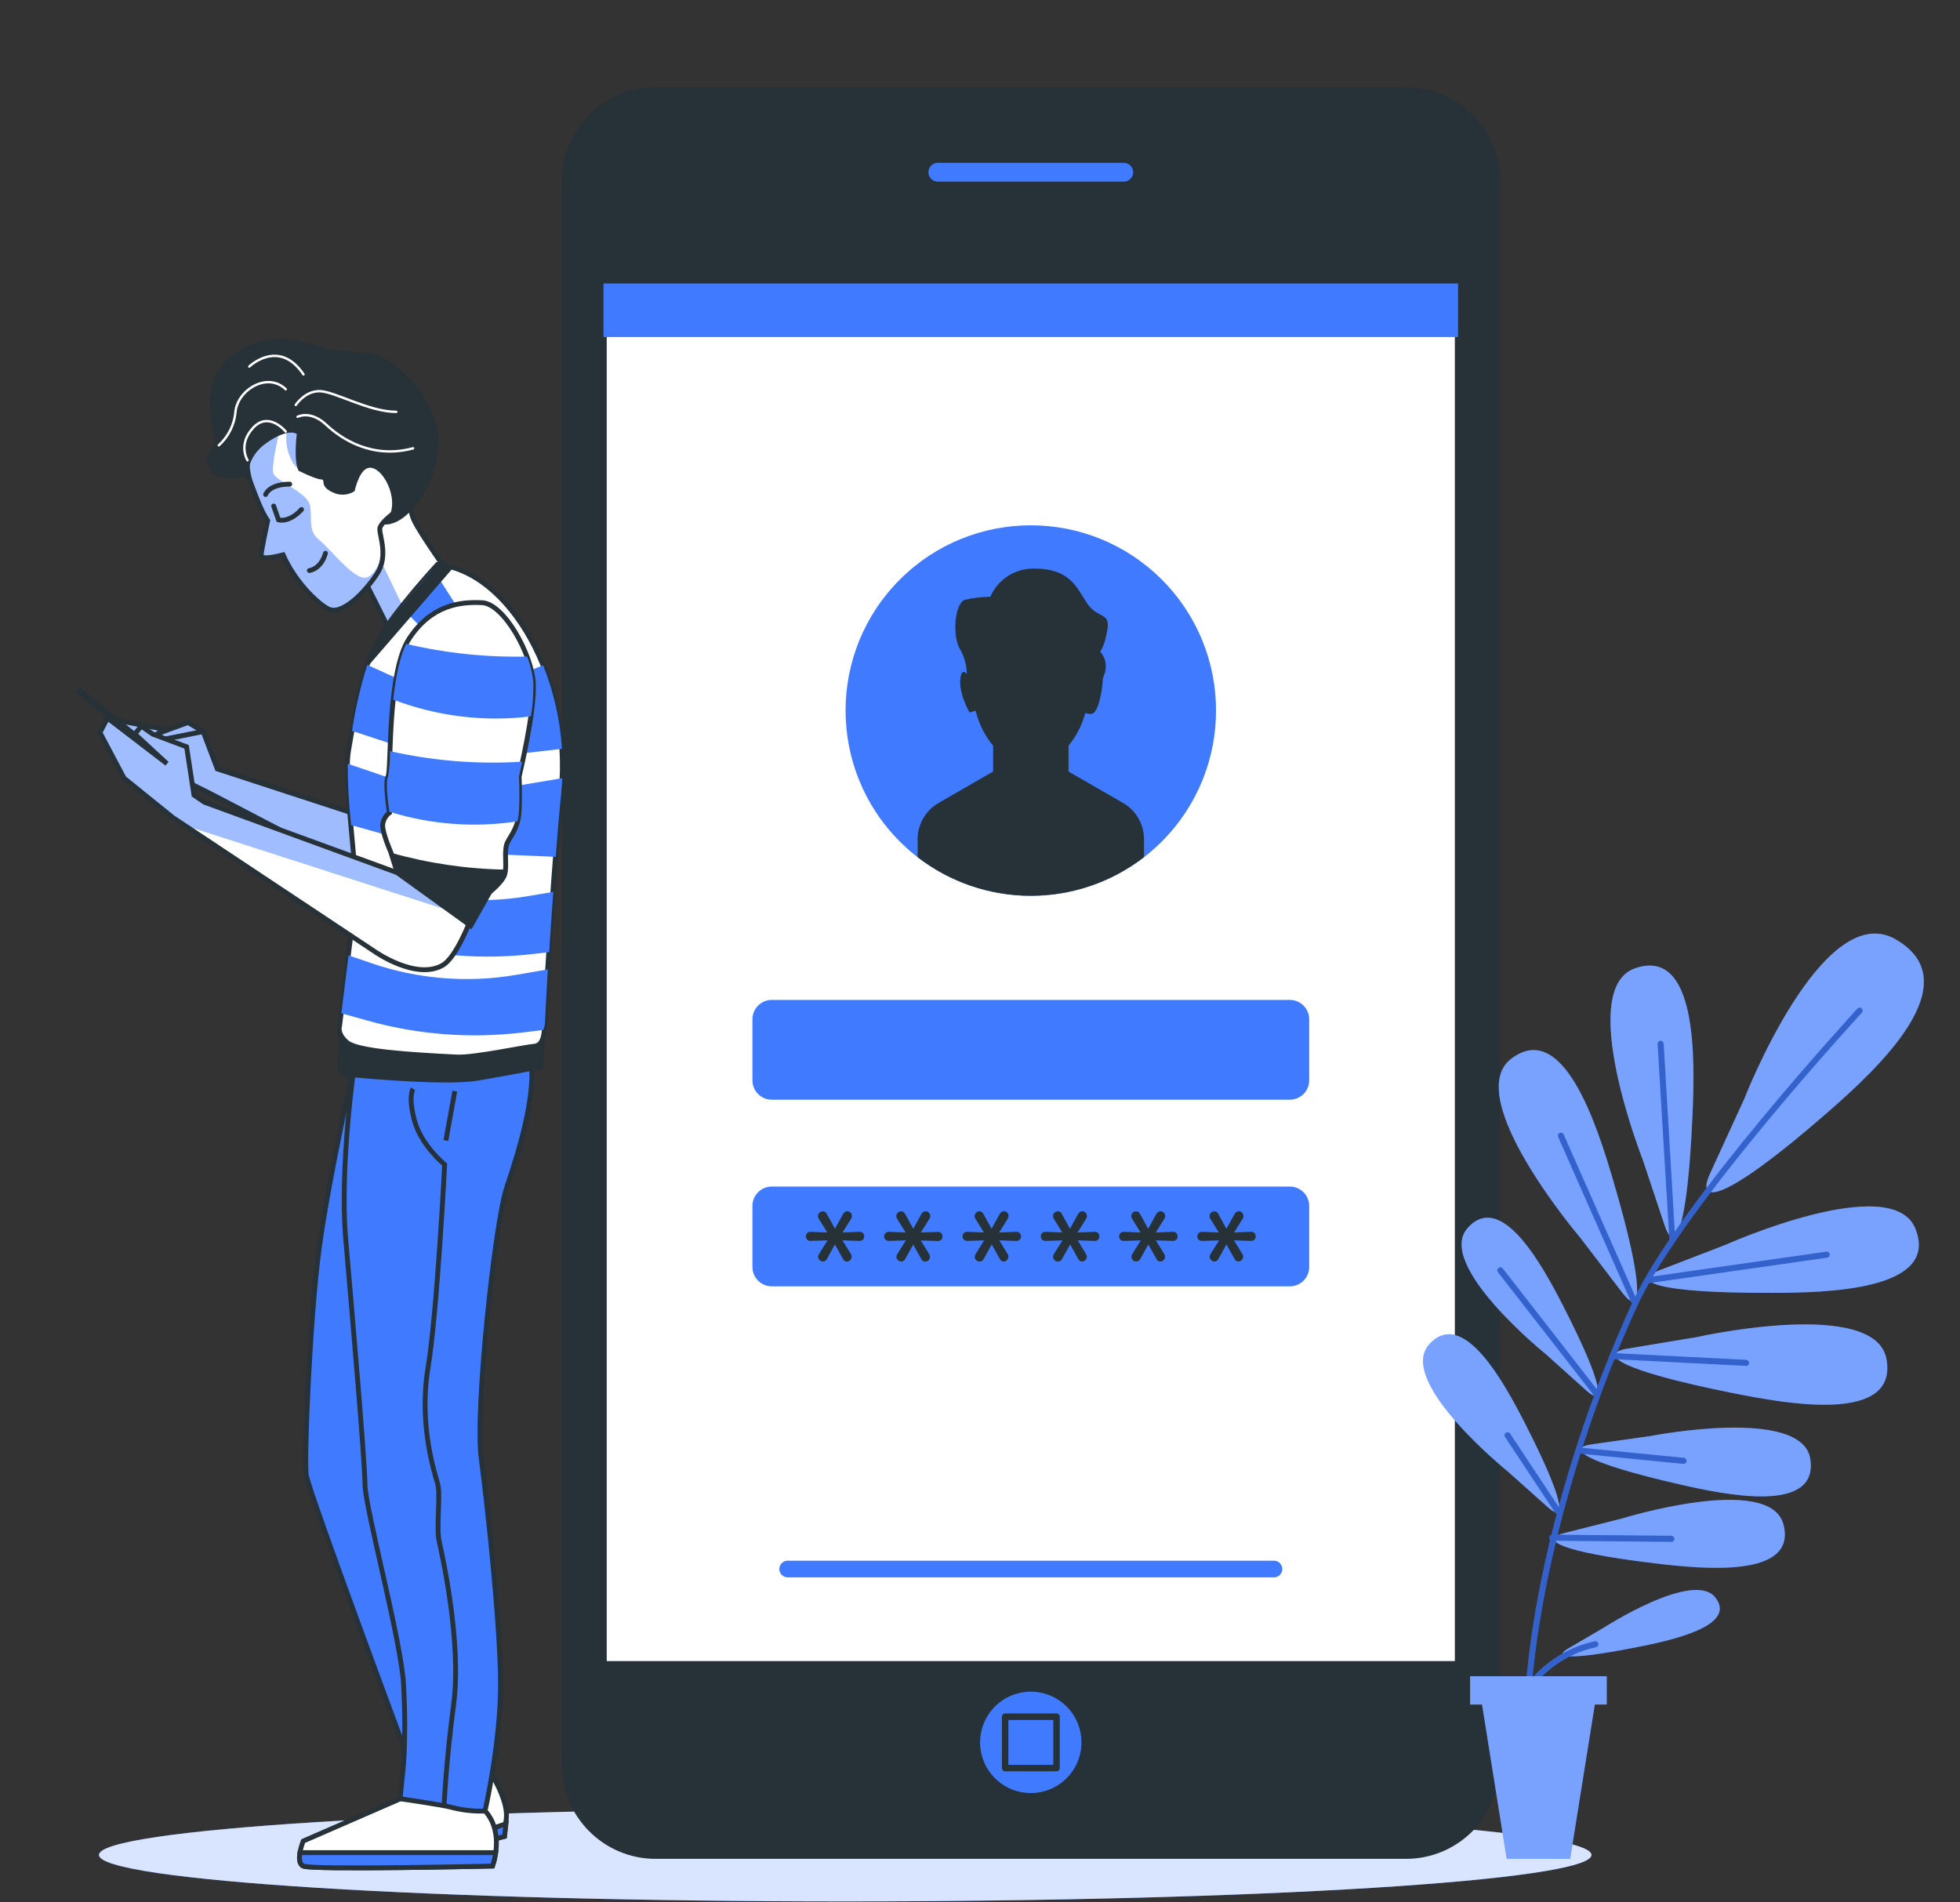 <svg width="406" height="394" viewBox="0 0 406 394" fill="none" xmlns="http://www.w3.org/2000/svg">
<rect x="0" y="0" width="406" height="394" fill="#333333" stroke="none"/>
<path d="M175.08 393.864C260.452 393.864 329.66 389.552 329.66 384.234C329.66 378.915 260.452 374.604 175.08 374.604C89.708 374.604 20.5 378.915 20.5 384.234C20.5 389.552 89.708 393.864 175.08 393.864Z" fill="#407BFF"/>
<path opacity="0.8" d="M175.08 393.864C260.452 393.864 329.66 389.552 329.66 384.234C329.66 378.915 260.452 374.604 175.08 374.604C89.708 374.604 20.5 378.915 20.5 384.234C20.5 389.552 89.708 393.864 175.08 393.864Z" fill="white"/>
<path d="M291.24 18.044H135.81C125.079 18.044 116.38 26.743 116.38 37.474V365.614C116.38 376.345 125.079 385.044 135.81 385.044H291.24C301.971 385.044 310.67 376.345 310.67 365.614V37.474C310.67 26.743 301.971 18.044 291.24 18.044Z" fill="#263238"/>
<path d="M302.03 58.344H125.01V344.744H302.03V58.344Z" fill="white" stroke="#263238" stroke-width="1.337" stroke-miterlimit="10"/>
<path d="M240.656 174.316C255.641 159.331 255.641 135.037 240.656 120.052C225.672 105.068 201.377 105.068 186.393 120.052C171.409 135.037 171.409 159.331 186.393 174.316C201.377 189.3 225.672 189.3 240.656 174.316Z" fill="#407BFF"/>
<path d="M263.9 326.734H163.16C162.933 326.735 162.708 326.692 162.499 326.606C162.289 326.52 162.098 326.394 161.937 326.234C161.776 326.074 161.649 325.884 161.562 325.674C161.475 325.465 161.43 325.241 161.43 325.014C161.429 324.786 161.472 324.561 161.559 324.35C161.645 324.14 161.773 323.949 161.934 323.788C162.094 323.627 162.286 323.499 162.496 323.413C162.707 323.326 162.932 323.283 163.16 323.284H263.9C264.127 323.284 264.351 323.329 264.56 323.416C264.77 323.503 264.96 323.63 265.12 323.791C265.279 323.952 265.406 324.143 265.492 324.353C265.578 324.562 265.621 324.787 265.62 325.014C265.62 325.47 265.439 325.908 265.116 326.23C264.793 326.553 264.356 326.734 263.9 326.734Z" fill="#407BFF"/>
<path d="M267.18 207.124H159.87C157.655 207.124 155.86 208.919 155.86 211.134V223.784C155.86 225.999 157.655 227.794 159.87 227.794H267.18C269.395 227.794 271.19 225.999 271.19 223.784V211.134C271.19 208.919 269.395 207.124 267.18 207.124Z" fill="#407BFF"/>
<path d="M267.18 245.784H159.87C157.655 245.784 155.86 247.579 155.86 249.794V262.444C155.86 264.659 157.655 266.454 159.87 266.454H267.18C269.395 266.454 271.19 264.659 271.19 262.444V249.794C271.19 247.579 269.395 245.784 267.18 245.784Z" fill="#407BFF"/>
<path d="M232.63 166.324L221.34 159.824V154.454C222.975 152.476 224.159 150.166 224.81 147.684C225.198 147.822 225.608 147.893 226.02 147.894C227.42 147.894 228.31 143.554 228.46 140.454C230.09 137.004 227.87 134.984 227.87 134.984C227.87 134.984 228.79 134.064 229.4 130.374C230.01 126.684 227.25 128.224 225.1 124.844C222.95 121.464 221.41 117.784 214.35 117.784C212.404 117.72 210.485 118.243 208.841 119.284C207.196 120.326 205.903 121.838 205.13 123.624C203.372 123.63 201.621 123.835 199.91 124.234C197.75 124.844 197.14 131.914 198.98 134.684C199.804 136.198 200.243 137.891 200.26 139.614C199.77 139.014 199.26 138.854 198.98 140.214C198.37 143.284 200.83 147.584 200.83 147.584L202.1 147.224C202.74 149.876 203.974 152.349 205.71 154.454V159.824L194.42 166.324C193.101 167.085 192.006 168.18 191.245 169.498C190.483 170.816 190.081 172.311 190.08 173.834V177.554C196.795 182.741 205.04 185.555 213.525 185.555C222.01 185.555 230.255 182.741 236.97 177.554V173.834C236.971 172.311 236.57 170.815 235.808 169.496C235.046 168.178 233.95 167.084 232.63 166.324V166.324Z" fill="#263238"/>
<path d="M170.47 261.314C170.211 261.31 169.964 261.206 169.78 261.024C169.681 260.936 169.603 260.828 169.549 260.707C169.496 260.587 169.469 260.456 169.47 260.324C169.473 260.144 169.525 259.967 169.62 259.814L171.42 256.934L167.91 257.044C167.778 257.052 167.645 257.032 167.521 256.986C167.397 256.939 167.284 256.867 167.19 256.774C167.027 256.591 166.937 256.354 166.937 256.109C166.937 255.864 167.027 255.627 167.19 255.444C167.282 255.347 167.394 255.272 167.519 255.224C167.643 255.175 167.777 255.155 167.91 255.164L171.37 255.294L169.59 252.424C169.493 252.268 169.441 252.088 169.44 251.904C169.439 251.772 169.466 251.641 169.519 251.521C169.573 251.4 169.651 251.292 169.75 251.204C169.934 251.022 170.181 250.918 170.44 250.914C170.61 250.915 170.777 250.964 170.92 251.057C171.064 251.149 171.178 251.279 171.25 251.434L172.96 254.524L174.65 251.454C174.73 251.29 174.853 251.151 175.007 251.053C175.16 250.954 175.338 250.899 175.52 250.894C175.646 250.895 175.771 250.922 175.886 250.973C176.002 251.025 176.105 251.1 176.19 251.194C176.373 251.384 176.474 251.64 176.47 251.904C176.469 252.076 176.425 252.244 176.34 252.394L174.53 255.294L178.04 255.164C178.173 255.155 178.307 255.175 178.431 255.224C178.555 255.272 178.668 255.347 178.76 255.444C178.93 255.621 179.024 255.858 179.02 256.104C179.019 256.352 178.927 256.591 178.76 256.774C178.666 256.867 178.553 256.939 178.429 256.986C178.305 257.032 178.172 257.052 178.04 257.044L174.51 256.934L176.27 259.784C176.368 259.943 176.42 260.127 176.42 260.314C176.42 260.579 176.314 260.833 176.127 261.021C175.939 261.209 175.685 261.314 175.42 261.314C175.248 261.312 175.081 261.259 174.939 261.163C174.797 261.067 174.686 260.932 174.62 260.774L172.95 257.774L171.29 260.774C171.216 260.931 171.101 261.064 170.956 261.159C170.811 261.255 170.643 261.308 170.47 261.314V261.314Z" fill="#263238"/>
<path d="M186.69 261.314C186.431 261.31 186.184 261.206 186 261.024C185.901 260.936 185.823 260.828 185.769 260.707C185.716 260.587 185.689 260.456 185.69 260.324C185.693 260.144 185.745 259.967 185.84 259.814L187.64 256.934L184.14 257.044C184.006 257.05 183.873 257.029 183.747 256.983C183.622 256.936 183.507 256.865 183.41 256.774C183.277 256.637 183.189 256.463 183.156 256.275C183.123 256.087 183.148 255.894 183.227 255.72C183.306 255.547 183.435 255.401 183.598 255.302C183.76 255.202 183.949 255.154 184.14 255.164L187.59 255.294L185.81 252.424C185.713 252.268 185.661 252.088 185.66 251.904C185.659 251.772 185.686 251.641 185.739 251.521C185.793 251.4 185.871 251.292 185.97 251.204C186.154 251.022 186.401 250.918 186.66 250.914C186.83 250.915 186.997 250.964 187.14 251.057C187.284 251.149 187.398 251.279 187.47 251.434L189.18 254.524L190.87 251.454C190.95 251.29 191.073 251.151 191.227 251.053C191.38 250.954 191.558 250.899 191.74 250.894C191.866 250.893 191.992 250.92 192.107 250.972C192.223 251.023 192.326 251.099 192.41 251.194C192.503 251.287 192.576 251.398 192.626 251.52C192.675 251.642 192.701 251.772 192.7 251.904C192.696 252.077 192.648 252.245 192.56 252.394L190.75 255.294L194.27 255.184C194.402 255.175 194.534 255.196 194.656 255.244C194.779 255.292 194.89 255.368 194.98 255.464C195.15 255.641 195.244 255.878 195.24 256.124C195.239 256.372 195.147 256.611 194.98 256.794C194.888 256.887 194.776 256.959 194.654 257.006C194.532 257.052 194.401 257.072 194.27 257.064L190.73 256.954L192.49 259.804C192.588 259.963 192.64 260.147 192.64 260.334C192.64 260.599 192.534 260.854 192.347 261.041C192.159 261.229 191.905 261.334 191.64 261.334C191.468 261.332 191.301 261.279 191.159 261.183C191.017 261.087 190.906 260.952 190.84 260.794L189.17 257.794L187.51 260.794C187.433 260.947 187.317 261.076 187.172 261.168C187.028 261.26 186.861 261.31 186.69 261.314V261.314Z" fill="#263238"/>
<path d="M202.92 261.314C202.657 261.313 202.406 261.209 202.22 261.024C202.121 260.936 202.043 260.828 201.989 260.707C201.936 260.587 201.909 260.456 201.91 260.324C201.913 260.144 201.965 259.967 202.06 259.814L203.86 256.934L200.36 257.044C200.171 257.051 199.985 257.003 199.824 256.904C199.664 256.805 199.536 256.661 199.458 256.489C199.379 256.317 199.354 256.126 199.385 255.94C199.415 255.754 199.501 255.581 199.63 255.444C199.724 255.348 199.838 255.273 199.964 255.224C200.09 255.176 200.225 255.155 200.36 255.164L203.81 255.294L202.03 252.424C201.933 252.268 201.881 252.088 201.88 251.904C201.883 251.773 201.912 251.643 201.965 251.523C202.018 251.403 202.095 251.295 202.19 251.204C202.376 251.019 202.627 250.915 202.89 250.914C203.059 250.917 203.223 250.967 203.364 251.059C203.506 251.151 203.619 251.281 203.69 251.434L205.4 254.524L207.09 251.454C207.17 251.29 207.293 251.151 207.447 251.053C207.6 250.954 207.778 250.899 207.96 250.894C208.086 250.893 208.212 250.92 208.327 250.972C208.443 251.023 208.546 251.099 208.63 251.194C208.723 251.287 208.796 251.398 208.846 251.52C208.895 251.642 208.921 251.772 208.92 251.904C208.916 252.077 208.868 252.245 208.78 252.394L206.97 255.294L210.49 255.164C210.619 255.151 210.75 255.166 210.873 255.208C210.996 255.25 211.109 255.317 211.204 255.406C211.299 255.495 211.373 255.604 211.422 255.724C211.472 255.844 211.495 255.974 211.49 256.104C211.492 256.35 211.403 256.589 211.24 256.774C211.146 256.867 211.033 256.939 210.909 256.986C210.785 257.032 210.652 257.052 210.52 257.044L206.99 256.934L208.74 259.784C208.838 259.943 208.89 260.127 208.89 260.314C208.887 260.445 208.858 260.575 208.804 260.695C208.751 260.815 208.675 260.923 208.58 261.014C208.493 261.108 208.388 261.182 208.271 261.234C208.154 261.286 208.028 261.313 207.9 261.314C207.73 261.311 207.564 261.258 207.424 261.162C207.284 261.066 207.174 260.931 207.11 260.774L205.43 257.774L203.77 260.774C203.695 260.936 203.575 261.073 203.424 261.169C203.274 261.265 203.098 261.315 202.92 261.314V261.314Z" fill="#263238"/>
<path d="M219.14 261.314C218.877 261.313 218.626 261.209 218.44 261.024C218.251 260.839 218.144 260.588 218.14 260.324C218.137 260.144 218.185 259.967 218.28 259.814L220.08 256.934L216.58 257.044C216.446 257.05 216.313 257.029 216.188 256.983C216.062 256.936 215.947 256.865 215.85 256.774C215.687 256.591 215.597 256.354 215.597 256.109C215.597 255.864 215.687 255.627 215.85 255.444C215.946 255.351 216.061 255.278 216.186 255.23C216.312 255.181 216.446 255.159 216.58 255.164L220.04 255.294L218.27 252.424C218.173 252.268 218.121 252.088 218.12 251.904C218.123 251.773 218.152 251.643 218.205 251.523C218.258 251.403 218.335 251.295 218.43 251.204C218.616 251.019 218.867 250.915 219.13 250.914C219.3 250.915 219.467 250.964 219.61 251.057C219.754 251.149 219.868 251.279 219.94 251.434L221.64 254.524L223.33 251.454C223.41 251.29 223.533 251.151 223.687 251.053C223.84 250.954 224.018 250.899 224.2 250.894C224.326 250.893 224.452 250.92 224.567 250.972C224.683 251.023 224.786 251.099 224.87 251.194C224.963 251.287 225.036 251.398 225.086 251.52C225.135 251.642 225.161 251.772 225.16 251.904C225.156 252.077 225.108 252.245 225.02 252.394L223.21 255.294L226.73 255.164C226.859 255.151 226.99 255.166 227.113 255.208C227.236 255.25 227.349 255.317 227.444 255.406C227.539 255.495 227.613 255.604 227.662 255.724C227.712 255.844 227.735 255.974 227.73 256.104C227.732 256.35 227.643 256.589 227.48 256.774C227.386 256.867 227.273 256.939 227.149 256.986C227.025 257.032 226.892 257.052 226.76 257.044L223.23 256.934L224.98 259.784C225.078 259.943 225.13 260.127 225.13 260.314C225.131 260.446 225.104 260.577 225.05 260.697C224.997 260.818 224.918 260.926 224.82 261.014C224.733 261.108 224.628 261.182 224.511 261.234C224.394 261.286 224.268 261.313 224.14 261.314C223.97 261.311 223.804 261.258 223.664 261.162C223.524 261.066 223.414 260.931 223.35 260.774L221.67 257.774L220.01 260.774C219.934 260.939 219.811 261.078 219.656 261.174C219.501 261.27 219.322 261.319 219.14 261.314Z" fill="#263238"/>
<path d="M235.36 261.314C235.097 261.313 234.846 261.209 234.66 261.024C234.505 260.867 234.406 260.663 234.379 260.444C234.352 260.226 234.398 260.004 234.51 259.814L236.3 256.934L232.8 257.044C232.666 257.05 232.533 257.029 232.408 256.983C232.282 256.937 232.167 256.865 232.07 256.774C231.907 256.591 231.817 256.354 231.817 256.109C231.817 255.864 231.907 255.627 232.07 255.444C232.166 255.351 232.281 255.278 232.406 255.23C232.532 255.182 232.666 255.159 232.8 255.164L236.26 255.294L234.48 252.424C234.383 252.268 234.331 252.088 234.33 251.904C234.334 251.64 234.441 251.389 234.63 251.204C234.816 251.019 235.067 250.915 235.33 250.914C235.5 250.915 235.667 250.964 235.81 251.057C235.954 251.149 236.068 251.279 236.14 251.434L237.84 254.524L239.53 251.454C239.61 251.29 239.733 251.151 239.887 251.053C240.04 250.954 240.218 250.899 240.4 250.894C240.528 250.893 240.655 250.92 240.772 250.971C240.889 251.023 240.994 251.099 241.08 251.194C241.263 251.384 241.364 251.64 241.36 251.904C241.356 252.077 241.308 252.245 241.22 252.394L239.41 255.294L242.93 255.164C243.059 255.151 243.19 255.166 243.313 255.208C243.436 255.25 243.549 255.317 243.644 255.406C243.739 255.495 243.813 255.604 243.862 255.724C243.912 255.844 243.935 255.974 243.93 256.104C243.932 256.35 243.843 256.589 243.68 256.774C243.586 256.867 243.473 256.939 243.349 256.986C243.225 257.032 243.092 257.052 242.96 257.044L239.43 256.934L241.18 259.784C241.278 259.943 241.33 260.127 241.33 260.314C241.331 260.446 241.304 260.577 241.25 260.697C241.197 260.818 241.118 260.926 241.02 261.014C240.933 261.108 240.828 261.182 240.711 261.234C240.594 261.286 240.468 261.313 240.34 261.314C240.17 261.311 240.004 261.258 239.864 261.162C239.724 261.066 239.614 260.931 239.55 260.774L237.87 257.774L236.21 260.774C236.135 260.936 236.015 261.073 235.864 261.169C235.714 261.265 235.538 261.315 235.36 261.314Z" fill="#263238"/>
<path d="M251.58 261.314C251.321 261.31 251.074 261.206 250.89 261.024C250.791 260.936 250.713 260.828 250.659 260.707C250.606 260.587 250.579 260.456 250.58 260.324C250.583 260.144 250.635 259.967 250.73 259.814L252.52 256.934L249.02 257.044C248.891 257.054 248.762 257.036 248.64 256.993C248.518 256.95 248.407 256.883 248.313 256.794C248.219 256.706 248.144 256.599 248.094 256.48C248.043 256.361 248.018 256.233 248.02 256.104C248.019 255.982 248.043 255.86 248.089 255.747C248.135 255.634 248.204 255.531 248.29 255.444C248.382 255.347 248.494 255.272 248.619 255.224C248.743 255.175 248.877 255.155 249.01 255.164L252.47 255.294L250.69 252.424C250.593 252.268 250.541 252.088 250.54 251.904C250.544 251.64 250.651 251.389 250.84 251.204C251.026 251.019 251.277 250.915 251.54 250.914C251.71 250.915 251.877 250.964 252.02 251.057C252.164 251.149 252.278 251.279 252.35 251.434L254.05 254.524L255.75 251.454C255.829 251.292 255.951 251.154 256.103 251.055C256.254 250.957 256.429 250.901 256.61 250.894C256.738 250.893 256.865 250.92 256.982 250.971C257.099 251.023 257.204 251.099 257.29 251.194C257.473 251.384 257.574 251.64 257.57 251.904C257.569 252.076 257.525 252.244 257.44 252.394L255.63 255.294L259.14 255.164C259.273 255.155 259.407 255.175 259.531 255.224C259.655 255.272 259.768 255.347 259.86 255.444C260.03 255.621 260.124 255.858 260.12 256.104C260.119 256.352 260.027 256.591 259.86 256.774C259.766 256.867 259.653 256.939 259.529 256.986C259.405 257.032 259.272 257.052 259.14 257.044L255.61 256.934L257.36 259.784C257.458 259.943 257.51 260.127 257.51 260.314C257.506 260.578 257.398 260.829 257.21 261.014C257.028 261.2 256.78 261.308 256.52 261.314C256.35 261.311 256.184 261.258 256.044 261.162C255.904 261.066 255.794 260.931 255.73 260.774L254.05 257.774L252.39 260.774C252.318 260.93 252.204 261.063 252.061 261.158C251.918 261.254 251.752 261.308 251.58 261.314Z" fill="#263238"/>
<g style="mix-blend-mode:multiply">
<path d="M302.03 58.724H125.01V69.814H302.03V58.724Z" fill="#407BFF"/>
</g>
<path d="M232.77 38.294H194.27C193.575 38.294 192.909 38.018 192.417 37.526C191.926 37.035 191.65 36.369 191.65 35.674V35.674C191.65 34.979 191.926 34.313 192.417 33.821C192.909 33.33 193.575 33.054 194.27 33.054H232.77C233.465 33.054 234.131 33.33 234.622 33.821C235.114 34.313 235.39 34.979 235.39 35.674V35.674C235.39 36.369 235.114 37.035 234.622 37.526C234.131 38.018 233.465 38.294 232.77 38.294V38.294Z" fill="#407BFF" stroke="#263238" stroke-width="1.337" stroke-linecap="round" stroke-linejoin="round"/>
<path d="M224.02 360.924C224.022 358.846 223.407 356.815 222.254 355.087C221.101 353.358 219.462 352.011 217.543 351.215C215.624 350.419 213.512 350.21 211.474 350.615C209.436 351.02 207.564 352.02 206.095 353.489C204.626 354.958 203.626 356.83 203.221 358.868C202.816 360.906 203.025 363.018 203.821 364.937C204.617 366.856 205.964 368.496 207.693 369.649C209.421 370.802 211.452 371.416 213.53 371.414C216.311 371.411 218.978 370.305 220.944 368.339C222.911 366.372 224.017 363.705 224.02 360.924Z" fill="#407BFF"/>
<path d="M218.85 355.604H208.21V366.244H218.85V355.604Z" fill="#407BFF" stroke="#263238" stroke-width="1.337" stroke-linecap="round" stroke-linejoin="round"/>
<path d="M340.27 240.184C340.27 240.184 326.33 204.764 338.74 200.554C351.66 196.164 351.09 219.554 350.59 230.954C349.54 255.314 346.85 259.844 344.84 253.894L340.27 240.184ZM336.08 267.814C339.91 272.814 340.99 267.634 334.08 244.244C330.84 233.244 323.8 210.994 313 219.344C302.63 227.344 327.31 256.344 327.31 256.344L336.08 267.814ZM328.68 288.114C332.33 291.354 332.4 287.264 323.73 270.374C319.66 262.464 311.05 246.454 304 254.374C297.23 262.014 320.3 280.584 320.3 280.584L328.68 288.114ZM320.68 312.254C324.33 315.504 324.4 311.404 315.73 294.524C311.66 286.614 303.05 270.594 296 278.524C289.27 286.184 312.27 304.754 312.27 304.754L320.68 312.254ZM343.78 263.114C337.94 265.394 342.58 267.874 366.97 267.804C378.41 267.804 401.77 267.284 396.79 254.574C392.02 242.364 357.28 257.914 357.28 257.914L343.78 263.114ZM337.13 279.354C330.95 280.424 335.01 283.784 358.93 288.564C370.14 290.814 393.13 294.964 390.78 281.564C388.53 268.644 351.39 276.984 351.39 276.984L337.13 279.354ZM329.69 299.184C324.43 299.944 327.79 302.874 347.9 307.474C357.33 309.634 376.68 313.684 375 302.254C373.4 291.254 341.8 297.474 341.8 297.474L329.69 299.184ZM324.04 317.554C318.89 318.864 322.54 321.424 343.04 323.864C352.64 325.004 372.31 326.984 369.44 315.794C366.67 305.054 335.91 314.564 335.91 314.564L324.04 317.554ZM354.18 243.184C351.18 249.904 357.41 248.884 378.59 230.404C388.51 221.734 408.41 203.594 392.65 194.564C377.52 185.884 361.25 227.764 361.25 227.764L354.18 243.184ZM324.82 341.484C321.65 343.334 324.76 344.054 339.3 341.154C346.12 339.804 359.99 336.804 355.3 330.884C350.76 325.184 332.16 337.184 332.16 337.184L324.82 341.484Z" fill="#407BFF"/>
<path opacity="0.3" d="M340.27 240.184C340.27 240.184 326.33 204.764 338.74 200.554C351.66 196.164 351.09 219.554 350.59 230.954C349.54 255.314 346.85 259.844 344.84 253.894L340.27 240.184ZM336.08 267.814C339.91 272.814 340.99 267.634 334.08 244.244C330.84 233.244 323.8 210.994 313 219.344C302.63 227.344 327.31 256.344 327.31 256.344L336.08 267.814ZM328.68 288.114C332.33 291.354 332.4 287.264 323.73 270.374C319.66 262.464 311.05 246.454 304 254.374C297.23 262.014 320.3 280.584 320.3 280.584L328.68 288.114ZM320.68 312.254C324.33 315.504 324.4 311.404 315.73 294.524C311.66 286.614 303.05 270.594 296 278.524C289.27 286.184 312.27 304.754 312.27 304.754L320.68 312.254ZM343.78 263.114C337.94 265.394 342.58 267.874 366.97 267.804C378.41 267.804 401.77 267.284 396.79 254.574C392.02 242.364 357.28 257.914 357.28 257.914L343.78 263.114ZM337.13 279.354C330.95 280.424 335.01 283.784 358.93 288.564C370.14 290.814 393.13 294.964 390.78 281.564C388.53 268.644 351.39 276.984 351.39 276.984L337.13 279.354ZM329.69 299.184C324.43 299.944 327.79 302.874 347.9 307.474C357.33 309.634 376.68 313.684 375 302.254C373.4 291.254 341.8 297.474 341.8 297.474L329.69 299.184ZM324.04 317.554C318.89 318.864 322.54 321.424 343.04 323.864C352.64 325.004 372.31 326.984 369.44 315.794C366.67 305.054 335.91 314.564 335.91 314.564L324.04 317.554ZM354.18 243.184C351.18 249.904 357.41 248.884 378.59 230.404C388.51 221.734 408.41 203.594 392.65 194.564C377.52 185.884 361.25 227.764 361.25 227.764L354.18 243.184ZM324.82 341.484C321.65 343.334 324.76 344.054 339.3 341.154C346.12 339.804 359.99 336.804 355.3 330.884C350.76 325.184 332.16 337.184 332.16 337.184L324.82 341.484Z" fill="white"/>
<path d="M346.42 256.674L343.99 216.244L346.42 256.674ZM338.73 270.014L323.37 235.244L338.73 270.014ZM378.37 259.904L341.56 265.184L378.37 259.904ZM330.77 288.754L310.84 263.184L330.77 288.754ZM334.27 280.914L361.73 282.294L334.27 280.914ZM327.77 300.524L348.77 302.604L327.77 300.524ZM322.7 312.984L312.27 297.294L322.7 312.984ZM321.5 318.524L346.19 318.754L321.5 318.524ZM316.5 364.844C316.665 364.831 316.819 364.754 316.928 364.628C317.036 364.503 317.091 364.339 317.08 364.174C315.51 340.594 324.63 301.974 339.26 270.274C348.61 250.014 385.26 210.194 385.65 209.794C385.768 209.676 385.834 209.516 385.834 209.349C385.834 209.182 385.768 209.022 385.65 208.904C385.592 208.846 385.524 208.8 385.448 208.768C385.373 208.737 385.292 208.721 385.21 208.721C385.128 208.721 385.047 208.737 384.972 208.768C384.896 208.8 384.827 208.846 384.77 208.904C384.4 209.304 347.6 249.274 338.17 269.714C323.27 302.184 314.27 340.104 315.87 364.254C315.882 364.413 315.954 364.562 316.07 364.671C316.187 364.78 316.34 364.842 316.5 364.844V364.844ZM346.41 257.294C346.575 257.284 346.73 257.209 346.84 257.085C346.951 256.961 347.008 256.799 347 256.634L344.61 216.184C344.606 216.102 344.586 216.021 344.55 215.946C344.515 215.872 344.465 215.805 344.404 215.75C344.342 215.695 344.27 215.653 344.193 215.626C344.115 215.6 344.032 215.589 343.95 215.594C343.784 215.604 343.63 215.679 343.519 215.803C343.409 215.926 343.352 216.088 343.36 216.254L345.79 256.684C345.798 256.843 345.866 256.993 345.982 257.103C346.097 257.213 346.251 257.274 346.41 257.274V257.294ZM338.95 270.584C339.1 270.516 339.217 270.392 339.277 270.239C339.337 270.086 339.334 269.915 339.27 269.764L323.9 234.994C323.834 234.843 323.71 234.724 323.556 234.664C323.402 234.604 323.231 234.608 323.08 234.674C322.929 234.74 322.81 234.864 322.75 235.018C322.69 235.171 322.694 235.343 322.76 235.494L338.12 270.264C338.168 270.375 338.248 270.471 338.349 270.538C338.45 270.606 338.568 270.642 338.69 270.644C338.793 270.649 338.896 270.629 338.99 270.584H338.95ZM341.61 265.784L378.4 260.524C378.489 260.522 378.576 260.501 378.656 260.463C378.737 260.425 378.808 260.371 378.866 260.303C378.924 260.236 378.966 260.157 378.991 260.071C379.016 259.986 379.023 259.897 379.011 259.808C378.999 259.72 378.968 259.636 378.921 259.561C378.874 259.485 378.812 259.421 378.738 259.371C378.664 259.322 378.581 259.288 378.493 259.273C378.406 259.258 378.316 259.262 378.23 259.284L341.44 264.544C341.275 264.555 341.122 264.63 341.013 264.754C340.904 264.878 340.849 265.039 340.86 265.204C340.87 265.368 340.946 265.522 341.07 265.631C341.193 265.739 341.355 265.795 341.52 265.784H341.61ZM331.12 289.254C331.25 289.151 331.335 289.001 331.356 288.837C331.377 288.672 331.331 288.505 331.23 288.374L311.29 262.754C311.188 262.621 311.037 262.535 310.871 262.513C310.705 262.492 310.537 262.537 310.405 262.639C310.272 262.741 310.186 262.892 310.164 263.058C310.142 263.224 310.188 263.391 310.29 263.524L330.27 289.184C330.328 289.259 330.402 289.319 330.487 289.361C330.572 289.402 330.665 289.424 330.76 289.424C330.909 289.416 331.051 289.356 331.16 289.254H331.12ZM362.28 282.324C362.285 282.158 362.225 281.998 362.113 281.876C362.001 281.754 361.845 281.682 361.68 281.674L334.27 280.284C334.116 280.295 333.971 280.361 333.863 280.472C333.755 280.582 333.691 280.728 333.684 280.882C333.676 281.036 333.726 281.188 333.823 281.308C333.92 281.428 334.058 281.509 334.21 281.534L361.67 282.924C361.835 282.929 361.996 282.869 362.118 282.757C362.24 282.645 362.312 282.489 362.32 282.324H362.28ZM349.35 302.664C349.36 302.582 349.353 302.498 349.33 302.419C349.307 302.339 349.268 302.265 349.215 302.201C349.163 302.136 349.099 302.083 349.026 302.044C348.953 302.005 348.872 301.981 348.79 301.974L327.79 299.904C327.708 299.896 327.626 299.904 327.548 299.927C327.469 299.951 327.396 299.99 327.333 300.042C327.27 300.094 327.218 300.158 327.179 300.231C327.141 300.303 327.117 300.382 327.11 300.464C327.096 300.628 327.147 300.791 327.251 300.918C327.356 301.045 327.506 301.126 327.67 301.144L348.67 303.224H348.73C348.891 303.235 349.05 303.183 349.174 303.078C349.297 302.974 349.375 302.825 349.39 302.664H349.35ZM323 313.504C323.139 313.412 323.236 313.269 323.269 313.106C323.303 312.943 323.271 312.773 323.18 312.634L312.8 296.944C312.705 296.809 312.561 296.716 312.399 296.684C312.237 296.652 312.069 296.684 311.93 296.774C311.791 296.866 311.694 297.009 311.66 297.172C311.627 297.335 311.659 297.505 311.75 297.644L322.13 313.334C322.189 313.42 322.268 313.49 322.361 313.539C322.453 313.587 322.556 313.613 322.66 313.614C322.795 313.621 322.929 313.582 323.04 313.504H323ZM346.82 318.754C346.817 318.589 346.752 318.432 346.636 318.315C346.521 318.197 346.364 318.129 346.2 318.124L321.51 317.894C321.345 317.894 321.188 317.959 321.071 318.076C320.955 318.192 320.89 318.349 320.89 318.514C320.887 318.597 320.901 318.679 320.931 318.756C320.961 318.833 321.007 318.903 321.065 318.962C321.123 319.021 321.192 319.067 321.269 319.099C321.345 319.13 321.427 319.145 321.51 319.144L346.2 319.374C346.284 319.378 346.369 319.365 346.448 319.336C346.527 319.307 346.6 319.262 346.661 319.204C346.723 319.146 346.772 319.076 346.806 318.999C346.84 318.922 346.859 318.838 346.86 318.754H346.82ZM313.69 355.674C313.74 355.564 317.95 343.964 330.61 341.194C330.773 341.158 330.915 341.059 331.005 340.918C331.095 340.778 331.126 340.607 331.09 340.444C331.049 340.284 330.949 340.146 330.809 340.058C330.669 339.971 330.501 339.941 330.34 339.974C316.99 342.894 312.56 355.144 312.51 355.264C312.458 355.422 312.47 355.594 312.543 355.743C312.616 355.892 312.744 356.007 312.9 356.064H313.1C313.233 356.075 313.366 356.044 313.48 355.973C313.593 355.903 313.681 355.798 313.73 355.674H313.69ZM316.5 364.844C316.665 364.831 316.819 364.754 316.928 364.628C317.036 364.503 317.091 364.339 317.08 364.174C315.51 340.594 324.63 301.974 339.26 270.274C348.61 250.014 385.26 210.194 385.65 209.794C385.768 209.676 385.834 209.516 385.834 209.349C385.834 209.182 385.768 209.022 385.65 208.904C385.592 208.846 385.524 208.8 385.448 208.768C385.373 208.737 385.292 208.721 385.21 208.721C385.128 208.721 385.047 208.737 384.972 208.768C384.896 208.8 384.827 208.846 384.77 208.904C384.4 209.304 347.6 249.274 338.17 269.714C323.27 302.184 314.27 340.104 315.87 364.254C315.882 364.413 315.954 364.562 316.07 364.671C316.187 364.78 316.34 364.842 316.5 364.844V364.844ZM346.41 257.294C346.575 257.284 346.73 257.209 346.84 257.085C346.951 256.961 347.008 256.799 347 256.634L344.61 216.184C344.606 216.102 344.586 216.021 344.55 215.946C344.515 215.872 344.465 215.805 344.404 215.75C344.342 215.695 344.27 215.653 344.193 215.626C344.115 215.6 344.032 215.589 343.95 215.594C343.784 215.604 343.63 215.679 343.519 215.803C343.409 215.926 343.352 216.088 343.36 216.254L345.79 256.684C345.798 256.843 345.866 256.993 345.982 257.103C346.097 257.213 346.251 257.274 346.41 257.274V257.294ZM338.95 270.584C339.1 270.516 339.217 270.392 339.277 270.239C339.337 270.086 339.334 269.915 339.27 269.764L323.9 234.994C323.834 234.843 323.71 234.724 323.556 234.664C323.402 234.604 323.231 234.608 323.08 234.674C322.929 234.74 322.81 234.864 322.75 235.018C322.69 235.171 322.694 235.343 322.76 235.494L338.12 270.264C338.168 270.375 338.248 270.471 338.349 270.538C338.45 270.606 338.568 270.642 338.69 270.644C338.793 270.649 338.896 270.629 338.99 270.584H338.95ZM341.61 265.784L378.4 260.524C378.489 260.522 378.576 260.501 378.656 260.463C378.737 260.425 378.808 260.371 378.866 260.303C378.924 260.236 378.966 260.157 378.991 260.071C379.016 259.986 379.023 259.897 379.011 259.808C378.999 259.72 378.968 259.636 378.921 259.561C378.874 259.485 378.812 259.421 378.738 259.371C378.664 259.322 378.581 259.288 378.493 259.273C378.406 259.258 378.316 259.262 378.23 259.284L341.44 264.544C341.275 264.555 341.122 264.63 341.013 264.754C340.904 264.878 340.849 265.039 340.86 265.204C340.87 265.368 340.946 265.522 341.07 265.631C341.193 265.739 341.355 265.795 341.52 265.784H341.61ZM331.12 289.254C331.25 289.151 331.335 289.001 331.356 288.837C331.377 288.672 331.331 288.505 331.23 288.374L311.29 262.754C311.239 262.688 311.176 262.633 311.104 262.592C311.033 262.551 310.953 262.524 310.871 262.513C310.789 262.502 310.706 262.508 310.626 262.53C310.545 262.551 310.471 262.588 310.405 262.639C310.339 262.689 310.284 262.752 310.243 262.824C310.201 262.896 310.175 262.975 310.164 263.058C310.153 263.14 310.159 263.223 310.181 263.303C310.202 263.383 310.239 263.458 310.29 263.524L330.27 289.184C330.328 289.259 330.402 289.319 330.487 289.361C330.572 289.402 330.665 289.424 330.76 289.424C330.909 289.416 331.051 289.356 331.16 289.254H331.12ZM362.28 282.324C362.285 282.158 362.225 281.998 362.113 281.876C362.001 281.754 361.845 281.682 361.68 281.674L334.27 280.284C334.116 280.295 333.971 280.361 333.863 280.472C333.755 280.582 333.691 280.728 333.684 280.882C333.676 281.036 333.726 281.188 333.823 281.308C333.92 281.428 334.058 281.509 334.21 281.534L361.67 282.924C361.835 282.929 361.996 282.869 362.118 282.757C362.24 282.645 362.312 282.489 362.32 282.324H362.28ZM349.35 302.664C349.36 302.582 349.353 302.498 349.33 302.419C349.307 302.339 349.268 302.265 349.215 302.201C349.163 302.136 349.099 302.083 349.026 302.044C348.953 302.005 348.872 301.981 348.79 301.974L327.79 299.904C327.708 299.896 327.626 299.904 327.548 299.927C327.469 299.951 327.396 299.99 327.333 300.042C327.27 300.094 327.218 300.158 327.179 300.231C327.141 300.303 327.117 300.382 327.11 300.464C327.096 300.628 327.147 300.791 327.251 300.918C327.356 301.045 327.506 301.126 327.67 301.144L348.67 303.224H348.73C348.891 303.235 349.05 303.183 349.174 303.078C349.297 302.974 349.375 302.825 349.39 302.664H349.35ZM323 313.504C323.139 313.412 323.236 313.269 323.269 313.106C323.303 312.943 323.271 312.773 323.18 312.634L312.8 296.944C312.705 296.809 312.561 296.716 312.399 296.684C312.237 296.652 312.069 296.684 311.93 296.774C311.791 296.866 311.694 297.009 311.66 297.172C311.627 297.335 311.659 297.505 311.75 297.644L322.13 313.334C322.189 313.42 322.268 313.49 322.361 313.539C322.453 313.587 322.556 313.613 322.66 313.614C322.795 313.621 322.929 313.582 323.04 313.504H323ZM346.82 318.754C346.817 318.589 346.752 318.432 346.636 318.315C346.521 318.197 346.364 318.129 346.2 318.124L321.51 317.894C321.345 317.894 321.188 317.959 321.071 318.076C320.955 318.192 320.89 318.349 320.89 318.514C320.887 318.597 320.901 318.679 320.931 318.756C320.961 318.833 321.007 318.903 321.065 318.962C321.123 319.021 321.192 319.067 321.269 319.099C321.345 319.13 321.427 319.145 321.51 319.144L346.2 319.374C346.284 319.378 346.369 319.365 346.448 319.336C346.527 319.307 346.6 319.262 346.661 319.204C346.723 319.146 346.772 319.076 346.806 318.999C346.84 318.922 346.859 318.838 346.86 318.754H346.82ZM313.69 355.674C313.74 355.564 317.95 343.964 330.61 341.194C330.773 341.158 330.915 341.059 331.005 340.918C331.095 340.778 331.126 340.607 331.09 340.444C331.049 340.284 330.949 340.146 330.809 340.058C330.669 339.971 330.501 339.941 330.34 339.974C316.99 342.894 312.56 355.144 312.51 355.264C312.458 355.422 312.47 355.594 312.543 355.743C312.616 355.892 312.744 356.007 312.9 356.064H313.1C313.233 356.075 313.366 356.044 313.48 355.973C313.593 355.903 313.681 355.798 313.73 355.674H313.69Z" fill="#407BFF"/>
<path opacity="0.2" d="M346.42 256.674L343.99 216.244L346.42 256.674ZM338.73 270.014L323.37 235.244L338.73 270.014ZM378.37 259.904L341.56 265.184L378.37 259.904ZM330.77 288.754L310.84 263.184L330.77 288.754ZM334.27 280.914L361.73 282.294L334.27 280.914ZM327.77 300.524L348.77 302.604L327.77 300.524ZM322.7 312.984L312.27 297.294L322.7 312.984ZM321.5 318.524L346.19 318.754L321.5 318.524ZM316.5 364.844C316.665 364.831 316.819 364.754 316.928 364.628C317.036 364.503 317.091 364.339 317.08 364.174C315.51 340.594 324.63 301.974 339.26 270.274C348.61 250.014 385.26 210.194 385.65 209.794C385.768 209.676 385.834 209.516 385.834 209.349C385.834 209.182 385.768 209.022 385.65 208.904C385.592 208.846 385.524 208.8 385.448 208.768C385.373 208.737 385.292 208.721 385.21 208.721C385.128 208.721 385.047 208.737 384.972 208.768C384.896 208.8 384.827 208.846 384.77 208.904C384.4 209.304 347.6 249.274 338.17 269.714C323.27 302.184 314.27 340.104 315.87 364.254C315.882 364.413 315.954 364.562 316.07 364.671C316.187 364.78 316.34 364.842 316.5 364.844V364.844ZM346.41 257.294C346.575 257.284 346.73 257.209 346.84 257.085C346.951 256.961 347.008 256.799 347 256.634L344.61 216.184C344.606 216.102 344.586 216.021 344.55 215.946C344.515 215.872 344.465 215.805 344.404 215.75C344.342 215.695 344.27 215.653 344.193 215.626C344.115 215.6 344.032 215.589 343.95 215.594C343.784 215.604 343.63 215.679 343.519 215.803C343.409 215.926 343.352 216.088 343.36 216.254L345.79 256.684C345.798 256.843 345.866 256.993 345.982 257.103C346.097 257.213 346.251 257.274 346.41 257.274V257.294ZM338.95 270.584C339.1 270.516 339.217 270.392 339.277 270.239C339.337 270.086 339.334 269.915 339.27 269.764L323.9 234.994C323.834 234.843 323.71 234.724 323.556 234.664C323.402 234.604 323.231 234.608 323.08 234.674C322.929 234.74 322.81 234.864 322.75 235.018C322.69 235.171 322.694 235.343 322.76 235.494L338.12 270.264C338.168 270.375 338.248 270.471 338.349 270.538C338.45 270.606 338.568 270.642 338.69 270.644C338.793 270.649 338.896 270.629 338.99 270.584H338.95ZM341.61 265.784L378.4 260.524C378.489 260.522 378.576 260.501 378.656 260.463C378.737 260.425 378.808 260.371 378.866 260.303C378.924 260.236 378.966 260.157 378.991 260.071C379.016 259.986 379.023 259.897 379.011 259.808C378.999 259.72 378.968 259.636 378.921 259.561C378.874 259.485 378.812 259.421 378.738 259.371C378.664 259.322 378.581 259.288 378.493 259.273C378.406 259.258 378.316 259.262 378.23 259.284L341.44 264.544C341.275 264.555 341.122 264.63 341.013 264.754C340.904 264.878 340.849 265.039 340.86 265.204C340.87 265.368 340.946 265.522 341.07 265.631C341.193 265.739 341.355 265.795 341.52 265.784H341.61ZM331.12 289.254C331.25 289.151 331.335 289.001 331.356 288.837C331.377 288.672 331.331 288.505 331.23 288.374L311.29 262.754C311.188 262.621 311.037 262.535 310.871 262.513C310.705 262.492 310.537 262.537 310.405 262.639C310.272 262.741 310.186 262.892 310.164 263.058C310.142 263.224 310.188 263.391 310.29 263.524L330.27 289.184C330.328 289.259 330.402 289.319 330.487 289.361C330.572 289.402 330.665 289.424 330.76 289.424C330.909 289.416 331.051 289.356 331.16 289.254H331.12ZM362.28 282.324C362.285 282.158 362.225 281.998 362.113 281.876C362.001 281.754 361.845 281.682 361.68 281.674L334.27 280.284C334.116 280.295 333.971 280.361 333.863 280.472C333.755 280.582 333.691 280.728 333.684 280.882C333.676 281.036 333.726 281.188 333.823 281.308C333.92 281.428 334.058 281.509 334.21 281.534L361.67 282.924C361.835 282.929 361.996 282.869 362.118 282.757C362.24 282.645 362.312 282.489 362.32 282.324H362.28ZM349.35 302.664C349.36 302.582 349.353 302.498 349.33 302.419C349.307 302.339 349.268 302.265 349.215 302.201C349.163 302.136 349.099 302.083 349.026 302.044C348.953 302.005 348.872 301.981 348.79 301.974L327.79 299.904C327.708 299.896 327.626 299.904 327.548 299.927C327.469 299.951 327.396 299.99 327.333 300.042C327.27 300.094 327.218 300.158 327.179 300.231C327.141 300.303 327.117 300.382 327.11 300.464C327.096 300.628 327.147 300.791 327.251 300.918C327.356 301.045 327.506 301.126 327.67 301.144L348.67 303.224H348.73C348.891 303.235 349.05 303.183 349.174 303.078C349.297 302.974 349.375 302.825 349.39 302.664H349.35ZM323 313.504C323.139 313.412 323.236 313.269 323.269 313.106C323.303 312.943 323.271 312.773 323.18 312.634L312.8 296.944C312.705 296.809 312.561 296.716 312.399 296.684C312.237 296.652 312.069 296.684 311.93 296.774C311.791 296.866 311.694 297.009 311.66 297.172C311.627 297.335 311.659 297.505 311.75 297.644L322.13 313.334C322.189 313.42 322.268 313.49 322.361 313.539C322.453 313.587 322.556 313.613 322.66 313.614C322.795 313.621 322.929 313.582 323.04 313.504H323ZM346.82 318.754C346.817 318.589 346.752 318.432 346.636 318.315C346.521 318.197 346.364 318.129 346.2 318.124L321.51 317.894C321.345 317.894 321.188 317.959 321.071 318.076C320.955 318.192 320.89 318.349 320.89 318.514C320.887 318.597 320.901 318.679 320.931 318.756C320.961 318.833 321.007 318.903 321.065 318.962C321.123 319.021 321.192 319.067 321.269 319.099C321.345 319.13 321.427 319.145 321.51 319.144L346.2 319.374C346.284 319.378 346.369 319.365 346.448 319.336C346.527 319.307 346.6 319.262 346.661 319.204C346.723 319.146 346.772 319.076 346.806 318.999C346.84 318.922 346.859 318.838 346.86 318.754H346.82ZM313.69 355.674C313.74 355.564 317.95 343.964 330.61 341.194C330.773 341.158 330.915 341.059 331.005 340.918C331.095 340.778 331.126 340.607 331.09 340.444C331.049 340.284 330.949 340.146 330.809 340.058C330.669 339.971 330.501 339.941 330.34 339.974C316.99 342.894 312.56 355.144 312.51 355.264C312.458 355.422 312.47 355.594 312.543 355.743C312.616 355.892 312.744 356.007 312.9 356.064H313.1C313.233 356.075 313.366 356.044 313.48 355.973C313.593 355.903 313.681 355.798 313.73 355.674H313.69ZM316.5 364.844C316.665 364.831 316.819 364.754 316.928 364.628C317.036 364.503 317.091 364.339 317.08 364.174C315.51 340.594 324.63 301.974 339.26 270.274C348.61 250.014 385.26 210.194 385.65 209.794C385.768 209.676 385.834 209.516 385.834 209.349C385.834 209.182 385.768 209.022 385.65 208.904C385.592 208.846 385.524 208.8 385.448 208.768C385.373 208.737 385.292 208.721 385.21 208.721C385.128 208.721 385.047 208.737 384.972 208.768C384.896 208.8 384.827 208.846 384.77 208.904C384.4 209.304 347.6 249.274 338.17 269.714C323.27 302.184 314.27 340.104 315.87 364.254C315.882 364.413 315.954 364.562 316.07 364.671C316.187 364.78 316.34 364.842 316.5 364.844V364.844ZM346.41 257.294C346.575 257.284 346.73 257.209 346.84 257.085C346.951 256.961 347.008 256.799 347 256.634L344.61 216.184C344.606 216.102 344.586 216.021 344.55 215.946C344.515 215.872 344.465 215.805 344.404 215.75C344.342 215.695 344.27 215.653 344.193 215.626C344.115 215.6 344.032 215.589 343.95 215.594C343.784 215.604 343.63 215.679 343.519 215.803C343.409 215.926 343.352 216.088 343.36 216.254L345.79 256.684C345.798 256.843 345.866 256.993 345.982 257.103C346.097 257.213 346.251 257.274 346.41 257.274V257.294ZM338.95 270.584C339.1 270.516 339.217 270.392 339.277 270.239C339.337 270.086 339.334 269.915 339.27 269.764L323.9 234.994C323.834 234.843 323.71 234.724 323.556 234.664C323.402 234.604 323.231 234.608 323.08 234.674C322.929 234.74 322.81 234.864 322.75 235.018C322.69 235.171 322.694 235.343 322.76 235.494L338.12 270.264C338.168 270.375 338.248 270.471 338.349 270.538C338.45 270.606 338.568 270.642 338.69 270.644C338.793 270.649 338.896 270.629 338.99 270.584H338.95ZM341.61 265.784L378.4 260.524C378.489 260.522 378.576 260.501 378.656 260.463C378.737 260.425 378.808 260.371 378.866 260.303C378.924 260.236 378.966 260.157 378.991 260.071C379.016 259.986 379.023 259.897 379.011 259.808C378.999 259.72 378.968 259.636 378.921 259.561C378.874 259.485 378.812 259.421 378.738 259.371C378.664 259.322 378.581 259.288 378.493 259.273C378.406 259.258 378.316 259.262 378.23 259.284L341.44 264.544C341.275 264.555 341.122 264.63 341.013 264.754C340.904 264.878 340.849 265.039 340.86 265.204C340.87 265.368 340.946 265.522 341.07 265.631C341.193 265.739 341.355 265.795 341.52 265.784H341.61ZM331.12 289.254C331.25 289.151 331.335 289.001 331.356 288.837C331.377 288.672 331.331 288.505 331.23 288.374L311.29 262.754C311.239 262.688 311.176 262.633 311.104 262.592C311.033 262.551 310.953 262.524 310.871 262.513C310.789 262.502 310.706 262.508 310.626 262.53C310.545 262.551 310.471 262.588 310.405 262.639C310.339 262.689 310.284 262.752 310.243 262.824C310.201 262.896 310.175 262.975 310.164 263.058C310.153 263.14 310.159 263.223 310.181 263.303C310.202 263.383 310.239 263.458 310.29 263.524L330.27 289.184C330.328 289.259 330.402 289.319 330.487 289.361C330.572 289.402 330.665 289.424 330.76 289.424C330.909 289.416 331.051 289.356 331.16 289.254H331.12ZM362.28 282.324C362.285 282.158 362.225 281.998 362.113 281.876C362.001 281.754 361.845 281.682 361.68 281.674L334.27 280.284C334.116 280.295 333.971 280.361 333.863 280.472C333.755 280.582 333.691 280.728 333.684 280.882C333.676 281.036 333.726 281.188 333.823 281.308C333.92 281.428 334.058 281.509 334.21 281.534L361.67 282.924C361.835 282.929 361.996 282.869 362.118 282.757C362.24 282.645 362.312 282.489 362.32 282.324H362.28ZM349.35 302.664C349.36 302.582 349.353 302.498 349.33 302.419C349.307 302.339 349.268 302.265 349.215 302.201C349.163 302.136 349.099 302.083 349.026 302.044C348.953 302.005 348.872 301.981 348.79 301.974L327.79 299.904C327.708 299.896 327.626 299.904 327.548 299.927C327.469 299.951 327.396 299.99 327.333 300.042C327.27 300.094 327.218 300.158 327.179 300.231C327.141 300.303 327.117 300.382 327.11 300.464C327.096 300.628 327.147 300.791 327.251 300.918C327.356 301.045 327.506 301.126 327.67 301.144L348.67 303.224H348.73C348.891 303.235 349.05 303.183 349.174 303.078C349.297 302.974 349.375 302.825 349.39 302.664H349.35ZM323 313.504C323.139 313.412 323.236 313.269 323.269 313.106C323.303 312.943 323.271 312.773 323.18 312.634L312.8 296.944C312.705 296.809 312.561 296.716 312.399 296.684C312.237 296.652 312.069 296.684 311.93 296.774C311.791 296.866 311.694 297.009 311.66 297.172C311.627 297.335 311.659 297.505 311.75 297.644L322.13 313.334C322.189 313.42 322.268 313.49 322.361 313.539C322.453 313.587 322.556 313.613 322.66 313.614C322.795 313.621 322.929 313.582 323.04 313.504H323ZM346.82 318.754C346.817 318.589 346.752 318.432 346.636 318.315C346.521 318.197 346.364 318.129 346.2 318.124L321.51 317.894C321.345 317.894 321.188 317.959 321.071 318.076C320.955 318.192 320.89 318.349 320.89 318.514C320.887 318.597 320.901 318.679 320.931 318.756C320.961 318.833 321.007 318.903 321.065 318.962C321.123 319.021 321.192 319.067 321.269 319.099C321.345 319.13 321.427 319.145 321.51 319.144L346.2 319.374C346.284 319.378 346.369 319.365 346.448 319.336C346.527 319.307 346.6 319.262 346.661 319.204C346.723 319.146 346.772 319.076 346.806 318.999C346.84 318.922 346.859 318.838 346.86 318.754H346.82ZM313.69 355.674C313.74 355.564 317.95 343.964 330.61 341.194C330.773 341.158 330.915 341.059 331.005 340.918C331.095 340.778 331.126 340.607 331.09 340.444C331.049 340.284 330.949 340.146 330.809 340.058C330.669 339.971 330.501 339.941 330.34 339.974C316.99 342.894 312.56 355.144 312.51 355.264C312.458 355.422 312.47 355.594 312.543 355.743C312.616 355.892 312.744 356.007 312.9 356.064H313.1C313.233 356.075 313.366 356.044 313.48 355.973C313.593 355.903 313.681 355.798 313.73 355.674H313.69Z" fill="black"/>
<path d="M332.83 347.214H304.52V353.074H306.99L312.1 385.044H325.25L330.36 353.074H332.83V347.214Z" fill="#407BFF"/>
<path opacity="0.3" d="M332.83 347.214H304.52V353.074H306.99L312.1 385.044H325.25L330.36 353.074H332.83V347.214Z" fill="white"/>
<path d="M77.95 170.014L45.02 159.264L42.09 151.524L35.4 151.314L23.26 149.014L24.72 151.524L40 162.614L43.77 164.494L78.21 182.484L77.95 170.014Z" fill="white" stroke="#263238" stroke-width="1.004" stroke-miterlimit="10"/>
<path d="M42.09 151.524L38.95 149.644L32.68 151.944L33.72 153.194L42.09 151.524Z" fill="white" stroke="#263238" stroke-width="1.004" stroke-linejoin="round"/>
<path d="M77.95 170.014L45.02 159.264L42.09 151.524L35.4 151.314L23.26 149.014L24.72 151.524L40 162.614L43.77 164.494L78.21 182.484L77.95 170.014Z" fill="white"/>
<path opacity="0.5" d="M77.95 170.014L45.02 159.264L42.09 151.524L35.4 151.314L23.26 149.014L24.72 151.524L40 162.614L43.77 164.494L78.21 182.484L77.95 170.014Z" fill="#407BFF" stroke="#263238" stroke-width="1.004" stroke-miterlimit="10"/>
<path d="M77.95 170.014L45.02 159.264L42.09 151.524L35.4 151.314L23.26 149.014L24.72 151.524L40 162.614L43.77 164.494L78.21 182.484L77.95 170.014Z" stroke="#263238" stroke-width="1.004" stroke-miterlimit="10"/>
<path d="M42.09 151.524L38.95 149.644L32.68 151.944L33.72 153.194L42.09 151.524Z" fill="white"/>
<path opacity="0.5" d="M42.09 151.524L38.95 149.644L32.68 151.944L33.72 153.194L42.09 151.524Z" fill="#407BFF" stroke="#263238" stroke-width="1.004" stroke-linejoin="round"/>
<path d="M42.09 151.524L38.95 149.644L32.68 151.944L33.72 153.194L42.09 151.524Z" stroke="#263238" stroke-width="1.004" stroke-linejoin="round"/>
<path d="M84.94 100.244C84.94 100.244 84.43 104.744 85.7 107.634C86.97 110.524 94.02 120.314 94.02 120.314L80.86 130.864C80.86 130.864 75.4 119.864 74.36 118.084C73.32 116.304 72.07 108.644 75.46 103.154C78.85 97.664 83.73 96.184 84.94 100.244Z" fill="white"/>
<g style="mix-blend-mode:multiply" opacity="0.5">
<path d="M78.18 114.704L83.89 126.544L80.85 130.874L75.11 120.624L78.18 114.704Z" fill="#407BFF"/>
</g>
<path d="M84.94 100.244C84.94 100.244 84.43 104.744 85.7 107.634C86.97 110.524 94.02 120.314 94.02 120.314L80.86 130.864C80.86 130.864 75.4 119.864 74.36 118.084C73.32 116.304 72.07 108.644 75.46 103.154C78.85 97.664 83.73 96.184 84.94 100.244Z" stroke="#263238" stroke-width="1.004" stroke-miterlimit="10"/>
<path d="M89.02 92.004C88.21 87.004 82.48 76.834 73.39 77.224C67.49 77.484 64.73 78.674 62.17 80.124C60.083 81.353 58.138 82.809 56.37 84.464C51.93 89.794 50.37 91.254 51.23 95.334C51.159 96.961 51.414 98.586 51.98 100.114C53.34 103.744 54.27 106.114 55.45 107.844C55.09 109.534 54.15 113.994 54.1 115.014C54.05 116.034 57.1 115.324 58.64 114.934C61.5 121.334 66.74 125.774 68.37 126.284C71.21 127.174 75.7 122.504 78.08 118.884C80.46 115.264 78.66 111.194 78.67 109.574C78.68 107.954 84.02 104.394 86 103.264C87.98 102.134 89.82 96.994 89.02 92.004Z" fill="white"/>
<g style="mix-blend-mode:multiply" opacity="0.5">
<path d="M51.27 95.334C51.199 96.961 51.454 98.586 52.02 100.114C53.38 103.744 54.31 106.114 55.49 107.844C55.13 109.534 54.19 113.994 54.14 115.014C54.09 116.034 57.14 115.324 58.68 114.934C61.54 121.334 66.78 125.774 68.41 126.284C71.25 127.174 75.74 122.504 78.12 118.884C78.714 117.98 79.1 116.955 79.25 115.884C79.12 115.414 79.03 115.124 79.03 115.124C79.03 115.124 77.69 120.274 75.03 119.604C72.37 118.934 68.3 113.604 66.03 111.764C63.76 109.924 64.69 107.504 64.24 104.764C63.79 102.024 57.07 99.614 56.62 98.044C56.17 96.474 57.74 89.974 57.74 89.974C57.74 89.974 60.29 86.574 59.74 87.974C59.351 89.188 59.21 90.467 59.325 91.737C59.44 93.006 59.809 94.24 60.41 95.364C60.831 96.251 61.5 96.998 62.336 97.514C63.171 98.03 64.138 98.294 65.12 98.274L67.56 86.184L62.41 81.924L56.41 84.424C51.93 89.794 50.4 91.254 51.27 95.334Z" fill="#407BFF"/>
</g>
<path d="M89.02 92.004C88.21 87.004 82.48 76.834 73.39 77.224C67.49 77.484 64.73 78.674 62.17 80.124C60.083 81.353 58.138 82.809 56.37 84.464C51.93 89.794 50.37 91.254 51.23 95.334C51.159 96.961 51.414 98.586 51.98 100.114C53.34 103.744 54.27 106.114 55.45 107.844C55.09 109.534 54.15 113.994 54.1 115.014C54.05 116.034 57.1 115.324 58.64 114.934C61.5 121.334 66.74 125.774 68.37 126.284C71.21 127.174 75.7 122.504 78.08 118.884C80.46 115.264 78.66 111.194 78.67 109.574C78.68 107.954 84.02 104.394 86 103.264C87.98 102.134 89.82 96.994 89.02 92.004Z" stroke="#263238" stroke-miterlimit="10"/>
<path d="M56.69 104.824L57.69 107.684C57.69 107.684 59.84 108.394 62.46 105.534" stroke="#263238" stroke-miterlimit="10" stroke-linecap="round"/>
<path d="M64.08 118.184C64.08 118.184 66.46 117.944 67.42 114.604" stroke="#263238" stroke-miterlimit="10" stroke-linecap="round"/>
<path d="M55.02 102.434C55.02 102.434 55.73 100.284 60.02 100.284" stroke="#263238" stroke-miterlimit="10" stroke-linecap="round"/>
<path d="M77.01 73.244C73.893 72.796 70.749 72.555 67.6 72.524C67.6 72.524 58.18 67.094 49.13 72.884C40.08 78.674 44.43 88.814 44.43 91.344C44.43 93.874 41.53 93.884 43.34 97.144C45.15 100.404 51.27 98.604 51.27 98.604C51.334 97.374 51.659 96.172 52.223 95.078C52.787 93.983 53.577 93.021 54.54 92.254C57.8 89.724 60.4 89.174 61.48 89.904C61.48 89.904 60.76 95.334 61.84 97.504C61.84 97.504 65.46 99.314 66.55 99.314C67.64 99.314 65.84 100.844 69.45 102.204C70.108 102.44 70.811 102.521 71.505 102.439C72.199 102.358 72.865 102.116 73.45 101.734C73.98 99.534 75.14 96.224 77.3 96.994C80.47 98.124 83.36 105.924 79.07 108.584C84.23 109.524 90.48 100.394 90.85 92.074C91.22 83.754 82.37 74.184 77.01 73.244Z" fill="#263238"/>
<path d="M61.64 86.334C61.64 86.334 64.3 84.904 67.56 87.964C70.82 91.024 77.16 95.114 85.56 92.864" stroke="white" stroke-width="0.5" stroke-linecap="round" stroke-linejoin="round"/>
<path d="M61.27 83.884C61.27 83.884 63.1 81.024 66.16 81.024C69.22 81.024 76.37 85.314 82.08 85.314" stroke="white" stroke-width="0.5" stroke-linecap="round" stroke-linejoin="round"/>
<path d="M59.19 89.394C59.19 89.394 55.72 85.114 52.46 88.584C49.2 92.054 51.27 95.334 51.27 95.334" stroke="white" stroke-width="0.5" stroke-linecap="round" stroke-linejoin="round"/>
<path d="M45.32 92.254C47.308 90.461 48.544 87.981 48.78 85.314C49.19 80.824 55.32 76.944 59.19 80.624" stroke="white" stroke-width="0.5" stroke-linecap="round" stroke-linejoin="round"/>
<path d="M51.64 75.924C51.64 75.924 57.77 70.004 62.87 77.554" stroke="white" stroke-width="0.5" stroke-linecap="round" stroke-linejoin="round"/>
<path d="M101.53 366.994C101.53 366.994 105.3 372.854 104.88 376.624L104.47 380.394C104.47 380.394 90.64 384.184 87.71 384.184C84.78 384.184 69.27 382.714 69.27 382.714L68.6 380.054C68.553 379.857 68.575 379.651 68.662 379.469C68.75 379.287 68.897 379.14 69.08 379.054L82.91 372.604L87.27 367.834L101.53 366.994Z" fill="white" stroke="#263238" stroke-width="1.004" stroke-miterlimit="10"/>
<path d="M89.81 381.234C93.56 381.524 100.68 379.234 104.81 377.774L104.52 380.394C104.52 380.394 90.64 384.184 87.71 384.184C84.78 384.184 69.27 382.714 69.27 382.714L68.79 380.814C71.27 380.824 84.85 380.854 89.81 381.234Z" fill="#407BFF" stroke="#263238" stroke-width="1.004" stroke-miterlimit="10"/>
<path d="M82.93 372.604L62.8 381.364C62.8 381.364 61.08 385.674 62.8 386.534C64.52 387.394 102.02 386.534 102.02 386.534C102.02 386.534 104.61 379.724 100.52 375.154C96.43 370.584 82.93 372.604 82.93 372.604Z" fill="white" stroke="#263238" stroke-width="1.004" stroke-miterlimit="10"/>
<path d="M102.02 386.534C102.02 386.534 64.52 387.394 62.8 386.534C61.97 386.114 61.94 384.904 62.13 383.754H102.68C102.547 384.699 102.326 385.63 102.02 386.534Z" fill="#407BFF" stroke="#263238" stroke-width="1.004" stroke-miterlimit="10"/>
<path d="M73.41 220.394C73.41 220.394 68.15 243.704 66.16 258.284C64.17 272.864 63 302.074 63.42 305.424C63.84 308.774 84.78 364.904 84.78 364.904L86.87 369.904L101.53 366.974C101.53 366.974 94.83 345.614 92.32 333.884C89.81 322.154 84.32 302.884 84.32 299.534C84.32 296.184 97.32 232.204 98.25 228.004C99.18 223.804 103.4 217.354 103.4 217.354L75.33 216.784L73.41 220.394Z" fill="#407BFF" stroke="#263238" stroke-width="1.004" stroke-miterlimit="10"/>
<path d="M73.41 220.394C73.41 220.394 70.33 241.684 71.6 256.484C72.87 271.284 75.6 302.794 75.6 307.484C75.6 312.174 83.17 340.184 83.6 348.984C84.27 361.694 83.33 367.984 83.33 367.984L82.88 372.594C82.88 372.594 91.71 373.854 93.64 374.404C95.869 374.978 98.169 375.227 100.47 375.144C100.47 375.144 103.68 361.014 103.68 348.974C103.68 336.934 101.01 312.154 99.68 302.114C98.35 292.074 102.54 253.344 104.92 246.114C107.3 238.884 112.5 223.574 109 215.754C105.5 207.934 73.41 220.394 73.41 220.394Z" fill="#407BFF" stroke="#263238" stroke-width="1.004" stroke-miterlimit="10"/>
<path d="M112.89 211.834L112.57 221.354C112.57 221.354 106.87 222.484 99.19 223.814C92.85 224.914 76.93 223.524 71.57 223.004C71.081 222.961 70.63 222.726 70.313 222.352C69.997 221.977 69.841 221.493 69.88 221.004L70.4 212.404L112.89 211.834Z" fill="#263238"/>
<path d="M90.61 116.934C90.61 116.934 81.61 126.664 78.22 132.714C74.83 138.764 73.49 148.034 72.22 155.334C70.95 162.634 74.39 179.774 73.42 187.644L70.35 212.434C70.35 212.434 69.69 214.114 71.9 215.954C74.11 217.794 84.9 218.464 94.65 218.954C98.21 219.134 108.84 216.844 110.58 216.734C112.68 216.604 112.75 213.934 112.84 211.834C113.26 201.964 115.04 175.654 116.21 164.194C118.62 140.824 105.43 118.264 90.61 116.934Z" fill="white" stroke="#263238" stroke-width="1.004" stroke-miterlimit="10"/>
<g style="mix-blend-mode:multiply">
<path d="M115.11 177.484C115.51 172.294 115.91 167.584 116.26 164.194C116.36 163.194 116.42 162.194 116.47 161.194L92.56 165.194L72.02 158.194C72.022 162.444 72.263 166.691 72.74 170.914L92.89 176.554L115.11 177.484Z" fill="#407BFF"/>
</g>
<g style="mix-blend-mode:multiply">
<path d="M89.72 117.914C88.36 119.424 85.66 122.494 83.09 125.754L98.27 141.184L103.27 139.184L89.72 117.914Z" fill="#407BFF"/>
</g>
<path d="M90.61 116.934C90.61 116.934 81.61 126.664 78.22 132.714C77.215 134.553 76.4 136.489 75.79 138.494L93.89 117.584C92.82 117.26 91.722 117.042 90.61 116.934V116.934Z" fill="#263238"/>
<g style="mix-blend-mode:multiply">
<path d="M72.92 151.394L92.56 157.854L116.41 155.114C116.036 149.173 114.716 143.329 112.5 137.804L93.27 145.514L76.08 137.724C74.674 142.192 73.618 146.762 72.92 151.394V151.394Z" fill="#407BFF"/>
</g>
<g style="mix-blend-mode:multiply">
<path d="M106.73 201.964C96.769 203.636 86.547 202.801 76.99 199.534L72.2 197.894L70.71 209.894L76.17 211.424C86.55 214.326 97.398 215.162 108.1 213.884L112.51 213.354C112.739 212.868 112.869 212.341 112.89 211.804C113.01 209.134 113.22 205.254 113.49 200.804L106.73 201.964Z" fill="#407BFF"/>
</g>
<g style="mix-blend-mode:multiply">
<path d="M109.4 185.624C99.438 187.303 89.215 186.464 79.66 183.184L73.56 181.094C73.711 183.273 73.681 185.46 73.47 187.634L72.76 193.404L78.84 195.104C89.216 198.009 100.061 198.848 110.76 197.574L113.76 197.214C114.01 193.214 114.3 188.954 114.61 184.744L109.4 185.624Z" fill="#407BFF"/>
</g>
<path d="M15.581 143.336L34.916 158.882L35.75 157.845L16.415 142.299L15.581 143.336Z" fill="#263238"/>
<path d="M99.92 127.724C99.92 127.724 107.01 132.554 107.17 143.964C107.24 148.964 106.72 153.634 105.57 161.824C104.42 170.014 97.28 196.684 91.72 199.924C86.16 203.164 77.53 197.044 77.53 197.044L35.79 169.334L25.7 161.184L20.7 151.744L22.27 148.744L34.58 158.184L27.95 152.054L29.25 150.404L31.65 152.074L38.65 154.694L40.18 164.694L42.34 166.174L82.27 180.764C82.27 180.764 81.77 159.274 82.14 155.164C82.51 151.054 83.02 140.724 87.42 133.234" fill="white"/>
<g style="mix-blend-mode:multiply" opacity="0.5">
<path d="M81.99 164.524C81.99 171.944 82.24 180.764 82.24 180.764L42.35 166.234L40.19 164.754L38.66 154.754L31.66 152.134L29.27 150.434L27.97 152.084L34.58 158.184L22.27 148.744L20.78 151.694L25.78 161.134L35.87 169.334L38.41 171.024L93.56 188.794L81.99 164.524Z" fill="#407BFF"/>
</g>
<path d="M99.92 127.724C99.92 127.724 107.01 132.554 107.17 143.964C107.24 148.964 106.72 153.634 105.57 161.824C104.42 170.014 97.28 196.684 91.72 199.924C86.16 203.164 77.53 197.044 77.53 197.044L35.79 169.334L25.7 161.184L20.7 151.744L22.27 148.744L34.58 158.184L27.95 152.054L29.25 150.404L31.65 152.074L38.65 154.694L40.18 164.694L42.34 166.174L82.27 180.764C82.27 180.764 81.77 159.274 82.14 155.164C82.51 151.054 83.02 140.724 87.42 133.234" stroke="#263238" stroke-width="1.004" stroke-miterlimit="10"/>
<path d="M82.27 180.764L97.51 191.764L101.46 184.764C101.46 184.764 104.19 182.614 104.59 180.994C104.99 179.374 104.48 176.744 104.89 175.124C105.3 173.504 107.34 171.984 107.53 168.064C107.72 164.144 107.53 160.874 107.53 160.874C107.53 160.874 110.83 147.304 110.47 141.404C110.11 135.504 104.42 125.074 99.86 124.844C95.3 124.614 89.37 125.304 84.77 132.264C80.17 139.224 81.11 159.544 80.39 160.814C79.67 162.084 80.67 168.354 80.67 168.354C80.27 168.652 79.939 169.032 79.697 169.468C79.456 169.904 79.31 170.387 79.27 170.884C79.19 172.514 80.95 176.524 80.95 176.524L82.27 180.764Z" fill="white" stroke="#263238" stroke-width="1.004" stroke-miterlimit="10"/>
<g style="mix-blend-mode:multiply">
<path d="M80.79 155.594C80.821 157.339 80.691 159.083 80.4 160.804C79.76 161.944 80.49 167.094 80.65 168.144C89.222 170.806 98.286 171.49 107.16 170.144C107.35 169.448 107.464 168.734 107.5 168.014C107.7 164.104 107.5 160.824 107.5 160.824C107.5 160.824 107.79 159.614 108.19 157.774C98.999 158.358 89.772 157.624 80.79 155.594V155.594Z" fill="#407BFF"/>
</g>
<g style="mix-blend-mode:multiply">
<path d="M84.15 133.374C82.72 136.244 81.92 140.554 81.46 144.924C90.538 148.388 100.326 149.58 109.97 148.394C110.355 146.081 110.525 143.738 110.48 141.394C110.307 139.541 109.869 137.723 109.18 135.994C100.759 136.19 92.347 135.31 84.15 133.374V133.374Z" fill="#407BFF"/>
</g>
<path d="M80.95 176.634L82.24 180.764L97.48 191.764L101.43 184.764C101.43 184.764 104.16 182.614 104.56 180.994C104.631 180.712 104.675 180.424 104.69 180.134C96.659 179.995 88.679 178.819 80.95 176.634V176.634Z" fill="#263238"/>
<path d="M91.98 374.274C91.98 374.274 92.32 365.614 93.98 352.954C95.64 340.294 91.65 322.314 90.98 319.314C90.31 316.314 91.32 309.654 90.65 307.314C89.98 304.974 86.74 294.994 88.65 283.414C90.56 271.834 92.11 241.224 92.11 241.224C92.11 241.224 87.3 237.314 85.89 232.224C84.48 227.134 85.56 225.534 85.56 225.534" stroke="#263238" stroke-width="1.004" stroke-miterlimit="10"/>
<path d="M94.21 226.004L92.36 236.244" stroke="#263238" stroke-width="1.004" stroke-miterlimit="10"/>
</svg>
